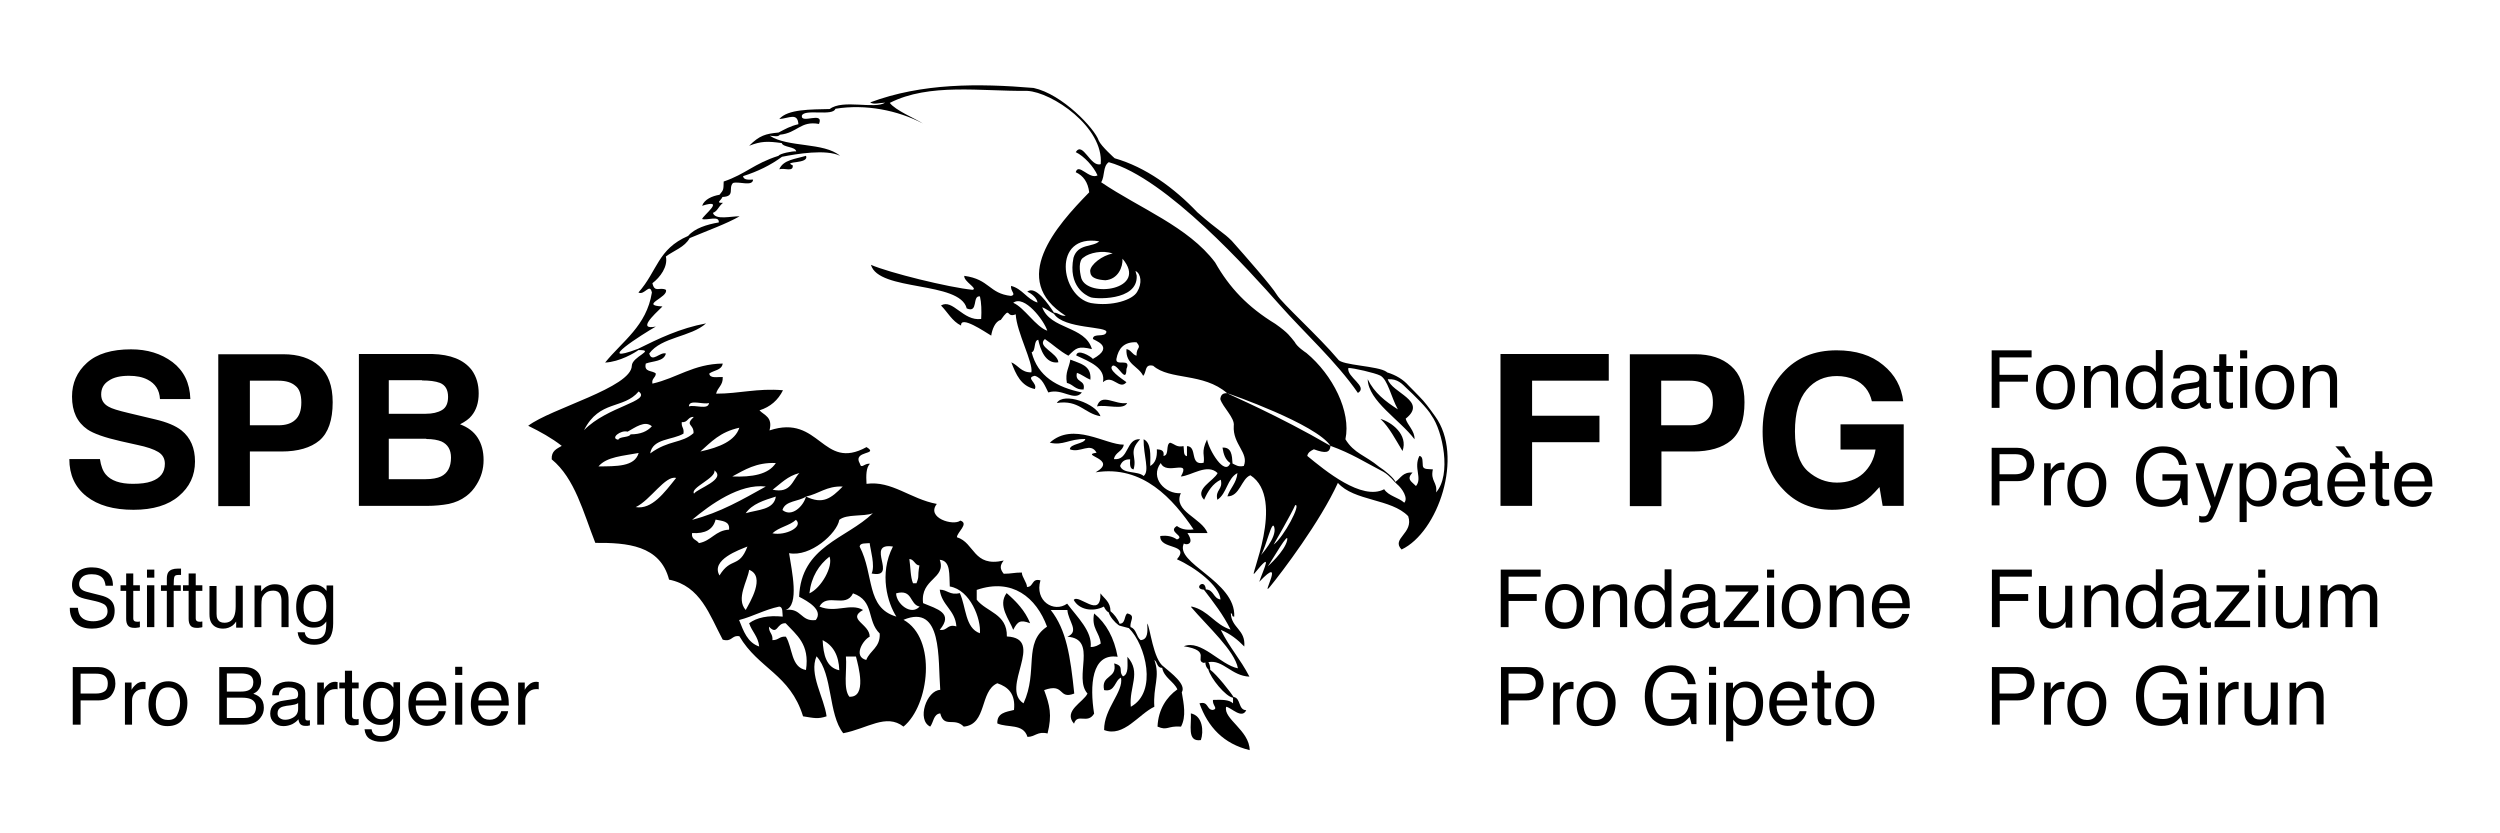 <?xml version="1.0" encoding="utf-8"?>
<!-- Generator: Adobe Illustrator 19.2.1, SVG Export Plug-In . SVG Version: 6.00 Build 0)  -->
<svg version="1.1" id="Ebene_1" xmlns="http://www.w3.org/2000/svg" xmlns:xlink="http://www.w3.org/1999/xlink" x="0px" y="0px"
	 viewBox="0 0 1020.5 340.2" style="enable-background:new 0 0 1020.5 340.2;" xml:space="preserve">
<style type="text/css">
	.st0{clip-path:url(#SVGID_2_);}
	.st1{clip-path:url(#SVGID_4_);}
</style>
<g>
	<defs>
		<rect id="SVGID_1_" x="215.6" y="33.9" width="382.1" height="272.3"/>
	</defs>
	<clipPath id="SVGID_2_">
		<use xlink:href="#SVGID_1_"  style="overflow:visible;"/>
	</clipPath>
	<path class="st0" d="M329,63.6c-4.2,1.3-9.3,1.6-10.9,5.5c2-0.7,5.8,1.3,5.5-1.6C319.2,65.6,330.5,67.1,329,63.6"/>
	<path class="st0" d="M445.1,155c0.5-6-4.4-6.6-8.2-8.2c-0.4,3.2-2.2,5.1-1.4,9.5c2.6,0.6,3.4,2.9,6.8,2.7c1-4.2-3.7-2.6-2.7-6.8
		C441.7,152.9,443.1,154.2,445.1,155"/>
	<path class="st0" d="M431.4,164.5c9.1-1.4,11.2,4.3,17.8,5.4C447.6,164.8,434.1,159.9,431.4,164.5"/>
	<path class="st0" d="M460.1,164.5c-4.9,0.9-10.6-4.4-12.3,1.4C451.5,165,458.7,167.6,460.1,164.5"/>
	<path class="st0" d="M563.5,171c3.6,3.4,6.2,8.5,9,13.1C574.9,177.5,568.1,172.3,563.5,171"/>
	<path class="st0" d="M420.5,254.4c-2.1-5.2-5.7-8.9-9.6-12.3c-3.8,5.1,1.2,10.9,2.7,15C415.4,253.6,416.5,252.9,420.5,254.4"/>
	<path class="st0" d="M475.1,272.2L475.1,272.2c-4.4-2.9-5.6-16.2-6.8-17.7c0.2,3.4,0.3,6.6-2.7,6.8c-1.8-1.4-1.7-4.6-4.1-5.3
		c-0.5-2.4,2.4-4.8-1.4-5.6c-1.3,1.1-0.6,4.2-3.1,4.2c-0.6-1.9-2.5-4.2-3.7-5.1c0-3.8-2.5-5.1-4.1-7.3c0.3,10.8-8.9,0-10.9,2.7
		c2.1,3.9,7.6,5.1,12.3,2.7c0.5,1,1,1.9,2,2.4c0.4,1.7,2.5,4.1,3.9,5.1c0.1,0.1,0.3,0.2,0.5,0.3l3.8,1c6.9,6.8,11.8,26.1,0.8,32.1
		c-0.8-8.2,4.4-13.9-1.4-20.4c0,3.3,0.6,7.1-1.8,8c-2.1-2.3,0.8-4.1-3.6-5.3c1.4,6.4-5.5,4.5-4.1,10.9c4.6,0.9,4.2-3.9,6.9-5.1
		c1.1,5.9-7,12.6-6.9,21.4c8,3.1,14.1-6.5,20.5-9.5c-0.6-8.3,2.5-12.3,0-19.1c1.3,0.8,1,3.3,3.2,3.2c0.7,4,4.8,5.6,6.2,8.8
		c-4.4,3.1-7.8,8.2-8.1,15.2c4.2,1.8,3.9-0.4,9.6,0c2.2-4.2,1.1-9.3,0.3-14C484.4,279.4,478,274.7,475.1,272.2"/>
	<path class="st0" d="M585.8,169.9c0,0-3.1-4.4-4.8-6.3c-1.7-1.9-6-6.2-6-6.2c-2.2-2.5-5.2-4.3-8.8-5.4c-0.1-0.1-0.2-0.2-0.2-0.2
		c-3.4-2.5-18.4-2.6-19.8-5.1c-7.8-9.3-23-23-25-26.4c-2-3.4-12.7-15.6-18.4-22c-3.6-3.6-4.7-3.5-14-11.6
		c-9.6-10.1-21.2-18.5-33.8-22.1c0,0-5.5-4.9-6.5-7.2c-1.6-4.9-14.9-19-26.6-21.5c-22.6-1.9-45.5-2-66.7,5.9c1.4,1,3.6,0.2,6.1,0.1
		c-4.2,2.8-17.3-1.5-22.6,2.6c-7.6,0.2-17.2,0-20.6,4.1c3.9-0.3,7.5-2.8,7.8,2.1c-3.4,0.8-5.4,2-8.1,3.4c-5.3,0.5-7.8,1.2-12,5.4
		c4.9-1.9,7.5-1.9,13.3-1.1c0.5,1.8,5.6,1.4,5.9,3.4c-1.4-0.2-6.8,0.9-7.2,1.8c-10.1,3.2-13.3,7.4-22.4,10.5c-0.1,3.5,0,3.3-1.7,5.4
		c-3,0.5-6.2,1.9-7.1,4.5c9.8-3.1,0.4,3.9,0,5.4c2,0.7,7.1-1.6,6.8,1.4c-4.8,0.8-9.9,2.4-12.5,5.5c-12.5,5.4-12.5,14.3-20.3,23.1
		c2.5,1.3,4.6-4.1,5.5,0c-2.2,13.7-12,19.8-19.1,28.6c6-0.3,12.1-4,13.6-5.1c7.3-0.1-2.6,2.6-2.7,6.4c-0.2,8.9-33,17.4-42.3,24.5
		c4.9,2.4,9.6,5,13.7,8.2c-2,1.2-4.3,2-4.1,5.5c9.5,7.8,12.9,21.7,17.8,34.1c12.8-0.1,26.5,0.9,30.1,15
		c12.9,2.6,16.5,14.4,21.9,24.5c3.9,1.1,3.5-1.9,6.8-1.4c7.8,13.3,20.7,15.5,26,32.7c4.5,0.7,6,1.2,9.6,0c-1-7.7-7.3-17.2-4.1-24.5
		c6.7,7.4,4.7,23.5,10.9,31.4c9.9-1.9,17.5-8.2,24.6-2.7c10.6-8.7,13.7-36,0-43.6c16-6.7,14,15.9,15,28.6c-5.6,0.2-9.7,12.3-4.1,15
		c1.4-1.8,1.3-5.1,4.1-5.4c1.6,6.2,5.7,1.4,9.6,5.4c9.6-0.9,6.4-14.5,13.7-17.7c4.4,1.5,7.5,4.3,6.8,10.9c-3.3,0.8-7,1.2-6.8,5.5
		c4.2,1.9,10.6-0.1,12.3,5.5c3.2,0,4-2.4,8.2-1.4c1.9-7.6,0.9-11.5-1.4-17.7c8.6-3.1,5.6,4,12.3,1.4c-1.6-15.3-3.2-26-9.6-34.1h6.8
		c0.3,4.6,5.1,8.7,0,10.9c12.6,0.9,2.3,16.7,8.2,23.2c-1.6,3.5-10.1,7.1-5.5,12.3c1.4-4.5,5.5,0.4,8.2-4.1
		c-1.8-11.4-1.1-24.8,9.6-23.2c-1.4-7.7-4.6-13.6-9.6-17.7c-1.2,6.2,2.3,7.7,2.7,12.3c-1.1,0.7-2.2,1.4-4.1,1.4
		c0.7-6.4-5.5-12.2-9.6-17.7c-5.4,3.9-13.4-1.1-10.9-9.5c-3.7-1-2.7,2.7-5.5,2.7c0-1.8-2.1-4.1-2.1-5.9c-3.2,0-4.2,0.5-7.4,0.5
		c-1.6-2-1.6-3.4,0-5.4c-12.5,2.9-11.8-7.3-19.1-9.5c0-2,5.1-5.6,1.4-6.8c-2.8,2.3-14.1-1.1-9.6-6.8c-10.8-2-18.4-9.6-28.7-8.2
		c-0.2-3.4-0.2-6.6,1.4-8.2c-2.3-0.3-3.5,2.3-4.1,0c-3.2-5.6,8.1-3.5,2.7-6.8c-18.1,10-19-13.7-39.6-6.8c1.4-5.5-2.1-6.1-4.1-8.2
		c4.5-1.4,7.6-4.2,9.6-8.2c-10.5-0.9-17.8,1.4-27.3,1.4c0.6-2.6,2.9-3.4,2.7-6.8c-2.2-0.1-5.2,0.7-5.5-1.4c1.8-1.4,5.1-1.3,5.5-4.1
		c-12.1,0.2-18.6,5.9-28.7,8.2c-0.4-2.2,1.3-2.3,1.4-4.1c-1.3-1.4-5-0.4-4.1-4.1c3-1.1,7.4-0.8,8.2-4.1c-2.4-0.8-5.7,4-6.8,0
		c5-6.8,17-6.7,23.2-12.3c-10.7,2-19.3,6.2-27.8,10.4c-18.4,6.9,2-6.1,7.3-9.1c-7.6,1.5-1.1-4.5,2.7-8.2c-9.6-0.5,2.6-3.7,1.4-6.8
		c-2.5-1.3-4.6,1.4-5.5-2.7c3.2-2.4,6.4-6.8,5.5-10.9c3.2-2.4,7.7-3.8,9.7-7.5c8.1-3.4,14.7-5.7,20.4-8.9c-3.4-0.1-9.9,1.7-10.9-1.4
		c2-0.8,2-2.3,4.1-4.1c-3.2,0.1-0.8-0.9-0.2-2.4c5.4-0.2,2.2-3.6,4.3-5.7c2.4-0.8,8,1.6,8.2-1.4c-1.9,0.1-3.9,0.2-4.1-1.4
		c6-1.9,11.3-4.5,15.9-7.9c0,0,0,0,0,0c6-1.2,18-3.2,23.7-0.4c-6.6-5.6-21.3-3.3-28.7-8.2c1.7,0.1,3.5,0.6,4.1-0.4
		c7.2-0.7,8.4-5.8,16-4.4c2.2-5.4-7.5,0.2-7-3.4c1.1-2.9,12.7,0.4,13.7-2.8c12.3-2,25.4,0.6,35.7,6c-3.1-2-11.3-5.4-13.5-8.4
		c16.1-8.2,37.2-4.7,56.1-4.9c10.1,0.5,31.3,14.8,30,29.9c-4.2,1.4-7.3-9.5-10.2-4.9c3.4,1.6,7.4,6,8.9,9.5
		c-3.4,1.8-7.8-5.3-8.9-1.3c3.1,1.4,5,4.1,5.5,8.2c-13.6,13.9-32.9,35.7-9.6,50.4c-2.2,0.2-2.8-1.2-4.8-1.3
		c-2.4-3.6-7.6-11.3-10.9-8.5c1.5,0.5,4,2.5,4.2,4.4c-4.4-1.4-6.1-5.6-10.8-6.8c-0.3,2.3,2.3,3.5,0,4.1c-9.1-1-8.7-6.8-19.1-8.2
		c-0.3,2.3,5.7,5.2,3.4,5.7c-9.5-0.9-34.2-7-41.5-10.2c3.1,11,36.3,6.5,39.1,17.8c4.9,2.1,2.1-5.4,5.4-4.9c0.6,2.6,0.7,5.8,0.5,9.2
		c-7.4,1-11.6-8.4-16.4-5.5c2.7,2.7,4.5,6.4,8.2,8.2c-0.3-4.3,9.6,2.5,12.3,4.1c0.3-2.3,1.6-5.9,3.9-6.4c4.3-6.1,1.9-0.6,6.1-2.3
		c0.4,7.4,7.2,19.7,6.4,23.7c-4.2,0.1-5.3-2.9-8.2-4.1c1.9,4.9,3.9,9.7,9.6,10.9c1.3-2.5-4.1-4.6,0-5.4c3.1,1,4.1,4.1,5.5,6.8
		c5.7-1.9,10.6,3.9,13.7,0c-10.2-2.1-18-6.6-20.5-16.4c1.8-0.5,0.7-4.8,2.7-5.1c0.8,3.8,2.9,10,8.2,9.2c-0.2-3.9-9-6.4-5.5-9.5
		c3.3,2.2,6,4.9,9.6,6.8c3.3-3.3,4-4,9.6-2.7c-2.8-9.6-17-7.9-20.3-17.1c1.4,0.5,3.2,1.9,4.8,2.7c4.1,6.3,22.1,5,21.4,7.5
		c-0.6,2.3-5.4,0.2-5.5,2.7c0,0.5,9.5,3,0,8.2c-0.9-1.1-6.4-4.3-6.8-1.4c5.6,2.6,12.1,5.1,10.9,10.9c4-3.5,6.7,3.5,9.6,0
		c-1.9-1.4-8.1-5.4-5.5-6.8c2.3-0.2,5.4,7.7,5.5,1.4c2.1-4.8-4.6-0.8-4.1-4.1c0.8-4.2,3-7,8.2-6.8c2.3,2.7-0.1,1.7,0,5.5
		c-1.8-0.5-2.2-2.4-4.1-2.7c-0.4,6.3,4.9,6.9,6.8,10.9c1.5-1.3,0.4-5,4.1-4.1c6.8,6,20.4,2.7,30.2,11.2c1.1,0.3,36.3,12.6,42.2,21.5
		c8.6,3.1,13.9,6.6,21.6,10.6c2.8,1.7,4.1,3.8,5.5,5c2.2,1.8,4.7,5.8,3,7.6c-2.4-2.2-6.4-2.7-8.2-5.5c-9.1,4.8-24.1-7.6-31.4-13.6
		c0.3-1.5,1.5-2.1,2.7-2.7c4.9,1.8,6.5,1.4,6.8-1.4c-21.9-12.7-40.5-20.5-42.2-21.5c-1.9-0.1-2.6,0.8-2.8,2.4c1,3.3,6,7.7,5.5,10.9
		c-0.5,7.6,6.3,11,4.1,16.4c-2.3,0.5-3.3-0.4-4.6-1c-0.2-3.4-0.4-6.7-4.1-6.5c0.4,2.7,1.2,5.1,3.2,6.3c-2.2,5.7-8.8-5.4-9.5-9.6
		c-2.6,5.3-0.8,6.4-1.4,9.5c-5.9,1.3-2.4-6.7-6.8-6.8v4.1c-1.6-0.2-1.1-2.5-1.4-4.1c-2.9,0.6-3.6-0.9-5.5-1.4
		c-1.9,0.8-0.2,5.2-2.7,5.4c0.5-2.3-1.1-2.6-2.7-2.7c0.2,3.4-0.7,5.7-2.7,6.8c0.1-4.6,0.4-9.5-2.7-10.9c-0.1,6.6,2.6,13,0,15
		c-2.4-2.2-8.4-0.7-9.6-4.1c0.6-1.7,1.8-2.8,4.1-2.7c-0.1,1.9-0.2,3.9,1.4,4.1c1.6-5.3-2.4-7,2.7-12.3c-5.9-0.5-4.5,8.8-10.7,8.1
		c0.4-2.8,3.6-3.1,4-5.9c-7.4,0.1-20.6-9.5-30.2-0.8c5.6,1.3,7.7-1.6,14.5-1.5c-0.3,2-6.3,1.9-6.3,4.2c4.3,1.7,8.4-3.1,10.9,1.4
		c-7.2,1,9.1,2.6-0.4,8c19.3-3.1,31.7,11,40,23.3c-3.2,0.4-5.2-0.2-6.8-1.4c-4.1,2.4,3.7,4.2,0,5.5c-1.6-1.1-3.7-1.8-6.8-1.4
		c-0.4,5.7,12.4,3,6.8,9.5c7.3,3.2,17.4,10.8,17.8,16.4c-3-0.4-2.7-4-6-4.1c-0.4-4.9-5.4-0.2-0.8,0.1c3.9,5.1,7.9,10.2,10.9,16.3
		c-6.4-2-9-7.8-15.8-9.4l-0.4,0.1c7,8.2,17.9,17.9,19.2,25.1c-7.2-1.4-15-11.9-22.1-9c11.5,1.8,4.2,5.8,8.2,6.8
		c0.2-0.1,0.4-0.1,0.6-0.2c0,1.2,0.6,2.4,1.2,2.8c0.9,3.6,7.1,11.2,10.1,11.6v2.3c-1.6-1.6-4.8-1.5-8.2-1.4c-0.3,2.3,2.3,3.5,0,4.1
		c-2.7,0-1.7-3.7-5.5-2.7c3.5,9.7,9.8,16.5,20.5,19.1c-0.1-8.1-10.9-12.8-9.6-17.7c2.1,0.3,6.4,5.2,8.2,1.4c-3.4-0.1-2.1-5-5.2-5.4
		c-1.2-2-6.8-9.1-9.5-11.1c0-1-0.2-2.5-0.8-3.1c6-1.2,9.4,5.6,16.8,5.9c-3.9-7.5-7.9-11.5-11.7-19.1c3.9,1.6,6.9,4,9.6,6.8
		c0.6-7-5.3-7.5-5.5-13.6c1.1,0.3,0,1.4,1.4,1.4c0.7-14.6-24.8-21.8-20.5-30c-0.4,0.7,5,1.3,1.4-4.1h8.2
		c-2.3-6.2-14.3-8.9-10.9-16.3c-6.4,0.5-12.8-6.3-8.2-12.3c2.3,5.3,12.5-2,8.2,5.5c4.3-0.3,10.8-5.5,15-1.4
		c-1.5,3.2-9.7,6.6-5.5,10.9c1.5-3.5,3.5-6.6,6.8-8.2c1,4.2-2.4,4-1.4,8.2c3.9-2.5,4-8.7,8.2-10.9c-0.4,4.2-3,6.1-4.1,9.5
		c5.1,0.1,5.7-7.3,9.4-8.6c14.8,9.6-1.2,43.6,1.7,40c7.8-9.7,3.8-2.1,1.9,3.5c11.1-11.7,0.4,6.8,4.3,2.1c5-6.1,20.6-26.7,27.8-42.5
		c6.6,7.5,21.8,6.4,28.7,13.6c2.4,7-7.1,9.1-2.7,13.6C587,217.3,597.7,186.2,585.8,169.9 M238.4,175.6c6.3-12.5,16.1-8.4,22.3-15.8
		C266.1,163.8,247.9,165.8,238.4,175.6 M244.3,190.4c3.3-4,10.2-4.3,16.4-5.5C259.1,190.6,251.5,190.3,244.3,190.4 M259.5,207
		c6-2.8,12.1-13.1,16.5-11.9C271.2,201.1,266.1,208.1,259.5,207 M282.5,217.6c5.3,0.3,8.6-1.4,9.6-5.5c2.6,0.6,5.9,0.5,5.5,4.1
		c-5.6,0.3-7.2,4.6-12.3,5.5C284.4,220.3,282.1,220.3,282.5,217.6 M291.6,192c5,3.7-6.9,7.4-8.3,9.5
		C281.6,199.1,292.5,195.1,291.6,192 M312.6,198.6c-9.4,5.2-18.5,10.6-30.1,13.6C290,205.9,302,197.3,312.6,198.6 M304.4,209.5
		c2.6-3.8,7.5-5.3,12.3-6.8C315.9,208.2,309.3,208,304.4,209.5 M324.9,212.2c3.2,2.8-4.2,6.6-9.6,5.5
		C317.9,215.2,322.3,214.6,324.9,212.2 M304.4,249c-4.1-4.6,0.8-11.9,1.4-16.4C312.7,235.3,306,246,304.4,249 M293.7,234.9
		c-3.7-6.4,8.2-10.5,11.4-11.8C301.7,232.1,298.4,227.2,293.7,234.9 M301.7,253.1c5.8-1.5,10.3-4.2,16.4-5.5
		c1.6,0.2,1.2,2.5,1.4,4.1c-6-0.6-10.6,0.4-13.7,2.7c1.1,3.4,3.7,5.4,4.1,9.5C305.1,262.3,303.5,257.6,301.7,253.1 M329,273.5
		c-6.2-1.1-5.4-9.1-8.2-13.6c-2.6-0.3-3,1.5-5.5,1.4c0.3-2.6-1.5-3-1.4-5.5c3.6,3.8,3-1.6,6.8-1.4
		C325.1,259.2,330.6,262.9,329,273.5 M335.8,261.3c4.2,2.1,6.6,6.1,6.8,12.3C337.3,272.5,336.1,267.3,335.8,261.3 M346.7,284.4
		c-2.6-3.3-0.9-11-1.4-16.4h4.1C350.4,271.8,354,284.8,346.7,284.4 M353.6,269.4c-5.5-1.4-1.3-8.2,1.4-9.5c0.1-5.2-9.5-7.1-2.7-10.9
		c-5.2-3-11.1,1.4-17.8-1.4c3.1-5.8,10.7,0.9,13.7-5.4c8.9,3.1,5.5,11.2,10.9,16.4C359.4,264.3,355.1,265.5,353.6,269.4
		 M330.4,242.2c0.8-6.9,3.9-11.6,8.2-15C340.2,231.2,335.2,240.1,330.4,242.2 M398.7,240.8c14.5-5,24.3,3.1,28.7,15
		c-9.9,6.6-3.5,18.1-9.6,31.3c-9.8-6.2,9.3-26.5-6.8-27.3c0.2-9.3-8.3-9.9-12.3-15V240.8z M383.6,228.5c4.6,0.4,3.8,6.2,4.1,10.9
		c8.4,1.4,12.8,13.3,12.3,19.1c-6.1-2.1-5.6-10.8-8.2-16.4c-4.2,1-5-1.4-8.2-1.4c0.8,6.5,6.3,8.2,6.8,15c-3.9-1.1-3.5,1.9-6.8,1.4
		c5.8-6.9-1.1-8.5-6.8-10.9C375.6,236.1,386.4,236.3,383.6,228.5 M375.3,230.8c-0.9,5.3,0.1,3.9-1.2,7.3h-1.4
		c-1.1-2.5-1-6.7-1.5-9.9C373.1,228.2,373.5,230.8,375.3,230.8 M375.4,247.6c-3.6,3.9-9.6-1.3-9.6-5.4
		C372.7,240.3,371.2,246.8,375.4,247.6 M364.5,223.1c-5.8,11.2-2.1,23.2,1.4,28.6c-12.5-3.6-9-17.1-15-28.6c0.2-1.6,2.5-1.2,4.1-1.4
		c0.3,2.8,2.3,9.2,0.8,12.4C367,236.3,352.8,221.3,364.5,223.1 M356.3,209.5c-10.9,10.5-29.3,13.4-30.1,34.1c3.5,1.8,10,5.4,6.8,9.5
		c-6.2,0.8-5.8-5.1-12.3-4.1c5.7-2,2.5-16,1.4-23.2c8.7,1.7,19.6-8.1,20.5-13.6C345.7,209.7,352.4,211,356.3,209.5 M344,198.6
		c-4.8,4.9-8.1,7.4-15,4.1c-1,3.9-5.8,8.6-9.6,5.5c1.1-3.9,6.6-3.4,9.6-5.5C334.3,201.6,337.4,198.3,344,198.6 M326.3,193.1
		c-2.9,3-3.4,8.4-10.9,6.8C318.7,197.4,321.5,194.3,326.3,193.1 M316.7,189c-3,4.7-9.7,5.8-17.8,5.5
		C304,191.8,308.6,188.7,316.7,189 M301.8,174.6c-1.7,5.3-8,8-15.9,9.7C290.2,180.5,293.9,176.3,301.8,174.6 M289.4,164.5
		c-0.2,3-5.8,0.6-8.2,1.4C281.3,162.8,287,165.3,289.4,164.5 M279,177c0.3-2.6-0.9-2.3-0.7-4.7c2.6,0.3,2.4-2.3,4.9-2.1
		c-3.8,3.6,0.1,2.8-0.1,6.6c-4.8,4.3-10.1,2.7-17.7,8.3C266.4,178.9,274.5,179.7,279,177 M266.1,174c-1.9,2.1-4.6,3.3-8.7,3.3
		c-0.6,1.4-4.6,0.8-5,2.2c-3.5-0.5,0.9-4.1,3.8-3.3C259.3,174.5,263.2,171.5,266.1,174 M427.5,135c-4.7-1.6-9.4-9.5-13.9-11.4
		C418.1,120.2,426.2,130.8,427.5,135 M514.7,226.6c2.2-3.3,4.6-15.3,5.5-11.2C521.2,219.5,514.7,226.6,514.7,226.6 M525.4,220.6
		c-1,4.5-7.9,10.6-7.9,10.6C519.4,228.6,526.4,216.1,525.4,220.6 M519.9,222.3c0,0,7.5-13,8.8-16.1
		C531.3,205.5,524.1,219.2,519.9,222.3 M454.2,103.5c-4.2,0.7-9.1,4.5-9.2,7.1c0.2,0.9-0.4,3.4,6.2,3.8c5.2-0.4,7.2-5.4,7-8.8
		c10.8,12.7-14.1,16.2-16.8,8c-0.8-3-1.2-7.3,0.9-8.5C444.6,103.2,450.1,102,454.2,103.5 M464.2,119.1c-1.8,3.3-10.2,6.1-18.9,4.6
		c-12.5-2.7-16-28.4,3.4-25.2c-2.6,2.5-8.7,0.8-10.5,6.7c-2.3,11.6,5,15.4,6.9,16.1c1,0.7,19.5,1.9,18.9-8.8l-0.5-1.9
		C465.8,111.7,466.3,115.7,464.2,119.1 M584.9,191.6c-1.6-0.2-3.9,0.2-4.1-1.4c-0.2-1.6,0.2-3.9-1.4-4.1c-2.5,4.9,1.3,9.1-1.4,12.3
		c-1.7-1.8-4.1-2.7-1.4-5.5c-4-0.3-4.8,2.3-7,3.8c-0.5-1.5-4.3-4.7-6.7-6.2c-5.5-4.6-10.2-5.4-13.7-11.2
		c2.4-11.3-5.2-26.3-15.9-35.2c-0.6-0.4-3.9-2.6-4.8-4.5c-1.9-2.3-2.5-3.6-7.9-7.4c-11.3-6.9-18.7-14.7-24.6-25.1
		c-11-14.6-30.7-22-46.5-32.7c1.6-2.6,0.6-6.5,3.1-8.2c23.5,6.5,57.5,44.4,69.8,58.3c9.9,11.2,23,23,31.9,35.9
		c4.3-2.6-4.7-6.5-3.9-10.2c2.1,0,10.8,2,13,3.1c3.1,1.6,4.4,8.7,7.2,13.8c-5-3.2-9.6-6.7-12.3-12.3c0.2,8.9,13.3,16.7,19.1,24.5
		c0.2-3.4-3-5.9-3.6-8.4c9.2-7.3-5.8-10.5-7.3-16.1c4.1-0.3,6,2.1,7.7,3.7c2.9,2.7,8.6,8.2,10.2,11.2c4.5,6.2,8.2,24.1,1.8,31.3
		C586.9,196.9,583.8,196.4,584.9,191.6"/>
	<path class="st0" d="M486.1,291.2c0.4,4.6-1.8,11.8,4.1,10.9C491.4,298.6,491,292.2,486.1,291.2"/>
</g>
<g>
	<defs>
		<rect id="SVGID_3_" x="28.3" y="33.9" width="964.5" height="272.3"/>
	</defs>
	<clipPath id="SVGID_4_">
		<use xlink:href="#SVGID_3_"  style="overflow:visible;"/>
	</clipPath>
	<path class="st1" d="M776.9,163.9c-0.7-6-3.4-11-8.2-14.9c-4.8-4-11.1-6-19-6c-9.1,0-16.4,3-21.9,9.1c-5.5,6.1-8.3,14.1-8.3,24.1
		c0,9.9,2.7,17.7,8.2,23.4c5.2,5.7,12,8.5,20.2,8.5c5,0,9.2-1,12.6-3.1c2-1.2,4.2-3.3,6.7-6.2l1.3,7.7h8.6v-33.3h-25.8v10.3h14.3
		c-0.6,4-2.4,7.3-5.1,9.8c-2.8,2.5-6.3,3.7-10.7,3.7c-4.4,0-8.4-1.6-11.9-4.7c-3.5-3.2-5.2-8.5-5.2-16.2c0-7.5,1.6-13.2,4.8-17
		c3.2-3.8,7.3-5.6,12.3-5.6c2.6,0,5,0.5,7.1,1.4c3.8,1.7,6.2,4.6,7.2,8.9H776.9z M712.1,164.2c0-6.7-1.8-11.6-5.5-14.8
		c-3.6-3.2-8.5-4.8-14.7-4.8h-26.6v62h12.9v-22.3h12.9c6.7,0,11.9-1.5,15.5-4.5C710.3,176.7,712.1,171.5,712.1,164.2 M699.2,164.3
		c0,3.2-0.8,5.6-2.5,7.1c-1.6,1.5-3.9,2.2-6.9,2.2h-11.7v-18.2h11.7c3,0,5.3,0.7,6.9,2.1C698.4,158.7,699.2,161,699.2,164.3
		 M612.5,206.5h12.9v-26h27.5v-10.8h-27.5v-14.3h31.3v-10.9h-44.2V206.5z M176.4,144.5h-29.9v62h27.9c3.1,0,6.1-0.3,8.8-0.8
		c2.7-0.6,5-1.6,7-3.1c1.8-1.3,3.2-2.9,4.4-4.9c1.8-2.9,2.8-6.2,2.8-9.9c0-3.6-0.8-6.6-2.4-9.1c-1.6-2.5-4-4.3-7.2-5.5
		c2.1-1.1,3.7-2.2,4.7-3.5c1.9-2.3,2.9-5.3,2.9-9.1c0-3.7-0.9-6.8-2.8-9.5C189.3,146.8,183.9,144.7,176.4,144.5 M174,179.2
		c2.7,0,4.7,0.4,6.2,1c2.6,1.2,3.9,3.4,3.9,6.6c0,3.8-1.4,6.4-4.1,7.7c-1.5,0.7-3.6,1.1-6.3,1.1h-15v-16.5H174z M172.3,155.3
		c3,0,5.4,0.3,7.3,1c2.2,0.9,3.3,2.8,3.3,5.7c0,2.6-0.8,4.4-2.5,5.4c-1.7,1-3.9,1.5-6.6,1.5h-15.1v-13.7H172.3z M135.8,164.2
		c0-6.7-1.8-11.6-5.5-14.8c-3.6-3.2-8.5-4.8-14.7-4.8H89.1v62H102v-22.3h12.9c6.7,0,11.9-1.5,15.5-4.5
		C134,176.7,135.8,171.5,135.8,164.2 M123,164.3c0,3.2-0.8,5.6-2.5,7.1c-1.6,1.5-3.9,2.2-6.9,2.2H102v-18.2h11.7
		c3,0,5.3,0.7,6.9,2.1C122.2,158.7,123,161,123,164.3 M28.3,187.4c0,6.4,2.3,11.5,7,15.2c4.7,3.7,11.1,5.5,19.2,5.5
		c8,0,14.2-1.9,18.5-5.6c4.4-3.7,6.6-8.4,6.6-14.1c0-5.5-1.8-9.7-5.5-12.7c-2.4-1.9-6-3.4-10.7-4.5l-10.9-2.6
		c-4.2-1-6.9-1.8-8.2-2.6c-2-1.1-3-2.7-3-5c0-2.4,1-4.3,3.1-5.6c2-1.4,4.8-2,8.2-2c3.1,0,5.6,0.5,7.7,1.6c3.1,1.6,4.8,4.2,5,7.9
		h12.4c-0.2-6.6-2.7-11.6-7.3-15.1c-4.7-3.5-10.3-5.2-16.9-5.2c-7.9,0-13.9,1.8-18,5.5c-4.1,3.7-6.1,8.3-6.1,13.8
		c0,6.1,2.1,10.5,6.3,13.4c2.5,1.7,7,3.3,13.6,4.8l6.7,1.5c3.9,0.8,6.8,1.8,8.6,2.9c1.8,1.1,2.7,2.7,2.7,4.8c0,3.5-1.8,5.9-5.5,7.2
		c-1.9,0.7-4.5,1-7.6,1c-5.2,0-8.9-1.3-11-3.8c-1.2-1.4-2-3.5-2.4-6.3H28.3z"/>
	<path class="st1" d="M934.5,295.8h2.9v-9c0-1.1,0.1-2,0.2-2.6c0.1-0.6,0.5-1.2,0.9-1.8c0.6-0.7,1.3-1.2,2.1-1.4
		c0.4-0.1,1-0.2,1.7-0.2c1.3,0,2.3,0.5,2.8,1.6c0.3,0.6,0.5,1.5,0.5,2.5v10.8h2.9v-11c0-1.7-0.2-3.1-0.7-4c-0.9-1.7-2.5-2.5-4.9-2.5
		c-1.1,0-2.1,0.2-3,0.7c-0.9,0.4-1.8,1.2-2.6,2.2v-2.4h-2.7V295.8z M916.2,278.6v11.7c0,1.5,0.2,2.6,0.7,3.5
		c0.9,1.6,2.5,2.4,4.9,2.4c1.5,0,2.8-0.4,3.9-1.3c0.5-0.4,1-1,1.4-1.6l0,2.5h2.7v-17.2h-2.9v8.4c0,1.7-0.2,3-0.6,4
		c-0.7,1.8-2,2.7-4,2.7c-1.4,0-2.3-0.5-2.8-1.5c-0.3-0.6-0.4-1.3-0.4-2.1v-11.4H916.2z M905.4,295.8h2.9v-9.9c0-1.2,0.4-2.3,1.2-3.2
		c0.8-0.9,1.9-1.4,3.3-1.4c0.2,0,0.3,0,0.5,0c0.1,0,0.3,0,0.5,0.1v-3c-0.3,0-0.5,0-0.7-0.1c-0.1,0-0.2,0-0.3,0c-1.1,0-2.2,0.4-3,1.2
		c-0.9,0.8-1.4,1.5-1.6,2.1v-3h-2.7V295.8z M898,275.5h2.9v-3.3H898V275.5z M898,295.8h2.9v-17.1H898V295.8z M882.9,271.6
		c-3.2,0-5.8,1.1-7.8,3.3c-2.1,2.3-3.2,5.5-3.2,9.4c0,3.9,1.1,7.1,3.2,9.3c2,1.8,4.3,2.7,7.1,2.7c2.1,0,3.9-0.4,5.2-1.2
		c0.8-0.5,1.8-1.3,2.8-2.5l0.8,3h2.1v-12.6h-10.3v2.6h7.4c0,2.8-0.7,4.7-2.1,6c-1.4,1.2-3.1,1.9-5.2,1.9c-2.7,0-4.7-0.9-5.9-2.6
		c-1.2-1.8-1.8-4-1.8-6.8c0-3.2,0.7-5.7,2.2-7.3c1.5-1.6,3.2-2.5,5.4-2.5c1.8,0,3.3,0.4,4.5,1.2c1.2,0.8,2,2,2.3,3.8h3.2
		c-0.5-3.1-1.9-5.2-4.2-6.5C887,272.1,885.1,271.6,882.9,271.6 M852,278.1c-2.5,0-4.4,0.9-5.9,2.6c-1.4,1.7-2.2,4-2.2,6.9
		c0,2.7,0.7,4.8,2.1,6.4c1.4,1.6,3.2,2.4,5.6,2.4c2.8,0,4.9-0.9,6.2-2.7c1.3-1.8,2-4.1,2-6.8c0-2.9-0.8-5-2.3-6.5
		C856.1,278.9,854.2,278.1,852,278.1 M851.9,293.9c-1.7,0-3-0.6-3.8-1.8c-0.8-1.2-1.2-2.7-1.2-4.6c0-1.9,0.4-3.5,1.2-4.9
		c0.8-1.3,2.1-2,3.8-2c2,0,3.4,0.8,4.2,2.4c0.5,1,0.8,2.3,0.8,3.9c0,1.8-0.4,3.4-1.1,4.8C855.1,293.2,853.8,293.9,851.9,293.9
		 M834.3,295.8h2.9v-9.9c0-1.2,0.4-2.3,1.2-3.2c0.8-0.9,1.9-1.4,3.3-1.4c0.2,0,0.3,0,0.5,0c0.1,0,0.3,0,0.5,0.1v-3
		c-0.3,0-0.5,0-0.7-0.1c-0.1,0-0.2,0-0.3,0c-1.1,0-2.1,0.4-3,1.2c-0.9,0.8-1.4,1.5-1.6,2.1v-3h-2.7V295.8z M827.3,279
		c0,1.5-0.4,2.6-1.3,3.2c-0.9,0.6-2,0.9-3.5,0.9h-6.3V275h6.3c1.2,0,2.2,0.2,2.9,0.5C826.7,276.1,827.3,277.3,827.3,279
		 M813.1,295.8h3.2v-9.9h7.3c2.4,0,4.1-0.7,5.2-2c1.1-1.4,1.7-3,1.7-4.8c0-2.1-0.6-3.8-1.9-5c-1.3-1.2-3-1.8-5-1.8h-10.5V295.8z
		 M757.3,278.1c-2.4,0-4.4,0.9-5.9,2.6c-1.5,1.7-2.2,4-2.2,6.9c0,2.7,0.7,4.8,2.1,6.4c1.4,1.6,3.2,2.4,5.6,2.4
		c2.8,0,4.9-0.9,6.2-2.7c1.3-1.8,2-4.1,2-6.8c0-2.9-0.8-5-2.3-6.5C761.4,278.9,759.5,278.1,757.3,278.1 M757.2,293.9
		c-1.7,0-3-0.6-3.8-1.8c-0.8-1.2-1.2-2.7-1.2-4.6c0-1.9,0.4-3.5,1.2-4.9c0.8-1.3,2.1-2,3.8-2c2,0,3.3,0.8,4.2,2.4
		c0.5,1,0.8,2.3,0.8,3.9c0,1.8-0.3,3.4-1,4.8C760.4,293.2,759.1,293.9,757.2,293.9 M741.9,278.6h-2.3v2.4h2.3v11.4
		c0,1.1,0.2,2,0.7,2.7c0.5,0.7,1.4,1,2.7,1c0.4,0,0.8,0,1.2-0.1c0.4,0,0.7-0.1,1-0.2v-2.3c-0.2,0-0.4,0-0.6,0.1c-0.2,0-0.3,0-0.5,0
		c-0.5,0-0.9-0.1-1.1-0.2c-0.4-0.2-0.6-0.6-0.6-1.2V281h2.7v-2.4h-2.7v-4.8h-2.9V278.6z M725.3,285.8c0.1-1.5,0.5-2.7,1.4-3.6
		c0.9-1,2-1.4,3.3-1.4c1.8,0,3.1,0.7,3.9,2.1c0.4,0.7,0.7,1.7,0.8,3H725.3z M730.2,278.2c-2.4,0-4.3,0.9-5.8,2.6
		c-1.5,1.7-2.2,3.9-2.2,6.7c0,2.8,0.7,5,2.2,6.5c1.5,1.6,3.3,2.3,5.4,2.3c0.9,0,1.6-0.1,2.3-0.3c1.3-0.3,2.4-0.9,3.2-1.7
		c0.5-0.5,1-1.1,1.4-1.9c0.4-0.8,0.7-1.5,0.7-2.1h-2.8c-0.2,0.8-0.6,1.4-1.1,2c-0.9,1-2.1,1.5-3.6,1.5c-1.6,0-2.8-0.5-3.5-1.6
		c-0.8-1.1-1.2-2.5-1.2-4.2h12.5c0-1.7-0.1-3-0.2-3.8c-0.2-1.2-0.6-2.2-1.1-3c-0.6-0.9-1.5-1.6-2.6-2.2
		C732.5,278.5,731.4,278.2,730.2,278.2 M704.6,302.6h2.9v-8.8c0.6,0.8,1.2,1.3,1.7,1.7c0.9,0.6,2,0.8,3.3,0.8c1.6,0,3.1-0.5,4.3-1.5
		c2-1.6,2.9-4.3,2.9-8c0-2.8-0.7-4.9-2-6.4c-1.4-1.5-3-2.2-5-2.2c-1.3,0-2.5,0.3-3.4,1c-0.7,0.4-1.3,1-1.9,1.8v-2.3h-2.8V302.6z
		 M712.1,293.8c-2,0-3.4-0.9-4.1-2.7c-0.4-0.9-0.6-2.1-0.6-3.4c0-1.6,0.2-3,0.6-4.1c0.7-2,2.1-3,4.1-3c2,0,3.4,0.9,4.1,2.8
		c0.4,1,0.6,2.2,0.6,3.5c0,2.2-0.4,3.9-1.3,5.1C714.6,293.3,713.4,293.8,712.1,293.8 M697.6,275.5h2.9v-3.3h-2.9V275.5z
		 M697.6,295.8h2.9v-17.1h-2.9V295.8z M682.4,271.6c-3.2,0-5.8,1.1-7.8,3.3c-2.1,2.3-3.2,5.5-3.2,9.4c0,3.9,1.1,7.1,3.2,9.3
		c2,1.8,4.3,2.7,7.1,2.7c2.1,0,3.9-0.4,5.2-1.2c0.8-0.5,1.8-1.3,2.8-2.5l0.8,3h2v-12.6h-10.3v2.6h7.4c0,2.8-0.7,4.7-2.1,6
		c-1.4,1.2-3.1,1.9-5.2,1.9c-2.7,0-4.7-0.9-5.9-2.6c-1.2-1.8-1.8-4-1.8-6.8c0-3.2,0.7-5.7,2.2-7.3c1.5-1.6,3.3-2.5,5.4-2.5
		c1.8,0,3.3,0.4,4.5,1.2c1.2,0.8,2,2,2.3,3.8h3.2c-0.5-3.1-1.9-5.2-4.2-6.5C686.5,272.1,684.6,271.6,682.4,271.6 M651.6,278.1
		c-2.4,0-4.4,0.9-5.8,2.6c-1.5,1.7-2.2,4-2.2,6.9c0,2.7,0.7,4.8,2.1,6.4c1.4,1.6,3.2,2.4,5.6,2.4c2.8,0,4.9-0.9,6.2-2.7
		c1.3-1.8,2-4.1,2-6.8c0-2.9-0.8-5-2.3-6.5C655.6,278.9,653.7,278.1,651.6,278.1 M651.4,293.9c-1.7,0-3-0.6-3.8-1.8
		c-0.8-1.2-1.2-2.7-1.2-4.6c0-1.9,0.4-3.5,1.2-4.9c0.8-1.3,2.1-2,3.8-2c2,0,3.3,0.8,4.1,2.4c0.5,1,0.8,2.3,0.8,3.9
		c0,1.8-0.4,3.4-1.1,4.8C654.6,293.2,653.3,293.9,651.4,293.9 M633.8,295.8h2.9v-9.9c0-1.2,0.4-2.3,1.2-3.2c0.8-0.9,1.9-1.4,3.4-1.4
		c0.2,0,0.3,0,0.5,0c0.1,0,0.3,0,0.5,0.1v-3c-0.3,0-0.5,0-0.7-0.1c-0.1,0-0.2,0-0.3,0c-1.1,0-2.2,0.4-3,1.2
		c-0.9,0.8-1.4,1.5-1.6,2.1v-3h-2.7V295.8z M626.9,279c0,1.5-0.4,2.6-1.3,3.2c-0.9,0.6-2,0.9-3.5,0.9h-6.3V275h6.3
		c1.2,0,2.2,0.2,2.9,0.5C626.2,276.1,626.9,277.3,626.9,279 M612.6,295.8h3.2v-9.9h7.4c2.3,0,4.1-0.7,5.2-2c1.1-1.4,1.7-3,1.7-4.8
		c0-2.1-0.6-3.8-1.9-5c-1.3-1.2-3-1.8-5-1.8h-10.5V295.8z M211.5,295.8h2.9v-9.9c0-1.2,0.4-2.3,1.2-3.2c0.8-0.9,1.9-1.4,3.3-1.4
		c0.2,0,0.3,0,0.5,0c0.1,0,0.3,0,0.5,0.1v-3c-0.3,0-0.5,0-0.7-0.1c-0.1,0-0.2,0-0.3,0c-1.1,0-2.2,0.4-3,1.2
		c-0.9,0.8-1.4,1.5-1.7,2.1v-3h-2.7V295.8z M195.3,285.8c0.1-1.5,0.5-2.7,1.4-3.6c0.9-1,2-1.4,3.3-1.4c1.8,0,3.1,0.7,3.9,2.1
		c0.4,0.7,0.7,1.7,0.8,3H195.3z M200.2,278.2c-2.4,0-4.3,0.9-5.8,2.6c-1.5,1.7-2.2,3.9-2.2,6.7c0,2.8,0.7,5,2.2,6.5
		c1.5,1.6,3.3,2.3,5.4,2.3c0.9,0,1.6-0.1,2.3-0.3c1.3-0.3,2.4-0.9,3.2-1.7c0.5-0.5,1-1.1,1.4-1.9c0.4-0.8,0.7-1.5,0.7-2.1h-2.8
		c-0.2,0.8-0.6,1.4-1.1,2c-0.9,1-2.1,1.5-3.6,1.5c-1.6,0-2.8-0.5-3.5-1.6c-0.8-1.1-1.2-2.5-1.2-4.2h12.5c0-1.7-0.1-3-0.3-3.8
		c-0.2-1.2-0.6-2.2-1.1-3c-0.6-0.9-1.5-1.6-2.6-2.2C202.6,278.5,201.4,278.2,200.2,278.2 M185.8,275.5h2.9v-3.3h-2.9V275.5z
		 M185.8,295.8h2.9v-17.1h-2.9V295.8z M169.8,285.8c0.1-1.5,0.5-2.7,1.4-3.6c0.9-1,2-1.4,3.3-1.4c1.8,0,3.1,0.7,3.9,2.1
		c0.4,0.7,0.7,1.7,0.8,3H169.8z M174.7,278.2c-2.4,0-4.3,0.9-5.8,2.6c-1.5,1.7-2.2,3.9-2.2,6.7c0,2.8,0.7,5,2.2,6.5
		c1.5,1.6,3.3,2.3,5.4,2.3c0.9,0,1.6-0.1,2.3-0.3c1.3-0.3,2.4-0.9,3.2-1.7c0.5-0.5,1-1.1,1.4-1.9c0.4-0.8,0.7-1.5,0.7-2.1h-2.8
		c-0.2,0.8-0.6,1.4-1.1,2c-0.9,1-2.1,1.5-3.6,1.5c-1.6,0-2.8-0.5-3.5-1.6c-0.8-1.1-1.2-2.5-1.2-4.2h12.5c0-1.7-0.1-3-0.3-3.8
		c-0.2-1.2-0.6-2.2-1.1-3c-0.6-0.9-1.5-1.6-2.6-2.2C177.1,278.5,175.9,278.2,174.7,278.2 M160.6,287.1c0,1.4-0.2,2.6-0.7,3.7
		c-0.8,1.9-2.3,2.8-4.3,2.8c-1.3,0-2.4-0.5-3.1-1.5c-0.8-1-1.2-2.5-1.2-4.4c0-1.6,0.2-3,0.6-4c0.7-1.9,2.1-2.9,4.1-2.9
		c1.3,0,2.5,0.5,3.3,1.5C160.1,283.4,160.6,285,160.6,287.1 M155.4,278.3c-2,0-3.7,0.8-5.1,2.4c-1.4,1.6-2.1,3.9-2.1,6.7
		c0,3,0.7,5.2,2.1,6.5c1.4,1.3,3,2,4.9,2c1.3,0,2.4-0.2,3.2-0.6c0.8-0.4,1.5-1.1,2.1-2c0,2.4-0.2,4-0.6,4.9
		c-0.7,1.6-2.1,2.3-4.3,2.3c-1.4,0-2.4-0.3-3.1-1c-0.4-0.4-0.7-1-0.8-1.8h-2.9c0.2,1.8,0.9,3.1,2.1,3.9c1.3,0.8,2.8,1.2,4.6,1.2
		c3.3,0,5.6-1.2,6.8-3.5c0.6-1.3,1-3,1-5.2v-15.6h-2.7v2.2c-0.6-0.7-1.1-1.3-1.7-1.6C157.9,278.7,156.7,278.3,155.4,278.3
		 M140.8,278.6h-2.3v2.4h2.3v11.4c0,1.1,0.2,2,0.7,2.7c0.5,0.7,1.4,1,2.7,1c0.4,0,0.8,0,1.2-0.1c0.4,0,0.7-0.1,1-0.2v-2.3
		c-0.2,0-0.4,0-0.6,0.1c-0.2,0-0.3,0-0.4,0c-0.5,0-0.9-0.1-1.1-0.2c-0.4-0.2-0.6-0.6-0.6-1.2V281h2.7v-2.4h-2.7v-4.8h-2.9V278.6z
		 M129.4,295.8h2.9v-9.9c0-1.2,0.4-2.3,1.2-3.2c0.8-0.9,1.9-1.4,3.3-1.4c0.2,0,0.3,0,0.5,0c0.1,0,0.3,0,0.5,0.1v-3
		c-0.3,0-0.5,0-0.7-0.1c-0.1,0-0.2,0-0.3,0c-1.1,0-2.2,0.4-3,1.2c-0.9,0.8-1.4,1.5-1.6,2.1v-3h-2.7V295.8z M115.7,286
		c-1.6,0.2-2.9,0.7-3.9,1.6c-1,0.9-1.5,2.1-1.5,3.7c0,1.5,0.5,2.7,1.5,3.6c1,1,2.3,1.5,3.9,1.5c1.3,0,2.5-0.3,3.6-0.8
		c1.1-0.6,1.9-1.2,2.5-2c0.1,0.7,0.3,1.2,0.5,1.6c0.4,0.7,1.2,1.1,2.2,1.1c0.4,0,0.7,0,1,0c0.2,0,0.6-0.1,1-0.2v-2.1
		c-0.2,0-0.4,0.1-0.5,0.1c-0.2,0-0.3,0-0.4,0c-0.4,0-0.7-0.1-0.8-0.3c-0.1-0.2-0.2-0.4-0.2-0.7V283c0-1.6-0.6-2.8-1.9-3.6
		c-1.3-0.8-2.9-1.2-4.9-1.2c-1.7,0-3.3,0.4-4.6,1.2c-1.3,0.8-2,2.3-2.1,4.4h2.7c0.1-0.9,0.3-1.6,0.7-2c0.6-0.8,1.7-1.2,3.2-1.2
		c1.3,0,2.3,0.2,3,0.7c0.7,0.4,1,1.2,1,2.1c0,0.5-0.1,0.9-0.2,1.1c-0.2,0.5-0.7,0.7-1.3,0.8L115.7,286z M113.3,291.2
		c0-1.1,0.4-1.9,1.3-2.4c0.5-0.3,1.3-0.5,2.4-0.7l1.7-0.2c0.5-0.1,1.1-0.2,1.6-0.3c0.6-0.2,1-0.3,1.4-0.6v2.3c0,1.8-0.8,3-2.4,3.8
		c-1,0.5-1.9,0.7-2.9,0.7c-0.8,0-1.6-0.2-2.2-0.7C113.6,292.7,113.3,292.1,113.3,291.2 M89.5,295.8h10c3.1,0,5.4-0.9,6.8-2.8
		c1-1.2,1.4-2.6,1.4-4.1c0-1.8-0.5-3.2-1.6-4.2c-0.6-0.6-1.5-1.1-2.7-1.5c0.8-0.4,1.5-0.9,1.9-1.4c0.8-0.9,1.3-2.2,1.3-3.6
		c0-1.3-0.3-2.4-1-3.4c-1.2-1.6-3.1-2.5-5.9-2.5H89.5V295.8z M92.6,293.1v-8.3H99c1.3,0,2.4,0.2,3.2,0.5c1.5,0.6,2.3,1.8,2.3,3.5
		c0,1-0.3,1.9-0.8,2.6c-0.8,1.1-2.2,1.7-4.2,1.7H92.6z M92.6,282.2v-7.3h5.7c1.4,0,2.5,0.2,3.2,0.5c1.3,0.5,1.9,1.6,1.9,3.1
		c0,1.5-0.6,2.6-1.8,3.2c-0.8,0.4-1.8,0.6-3.2,0.6H92.6z M68.7,278.1c-2.5,0-4.4,0.9-5.9,2.6c-1.5,1.7-2.2,4-2.2,6.9
		c0,2.7,0.7,4.8,2.1,6.4c1.4,1.6,3.2,2.4,5.6,2.4c2.8,0,4.9-0.9,6.2-2.7c1.3-1.8,2-4.1,2-6.8c0-2.9-0.8-5-2.3-6.5
		C72.8,278.9,70.9,278.1,68.7,278.1 M68.6,293.9c-1.7,0-3-0.6-3.8-1.8c-0.8-1.2-1.2-2.7-1.2-4.6c0-1.9,0.4-3.5,1.2-4.9
		c0.8-1.3,2.1-2,3.8-2c2,0,3.3,0.8,4.1,2.4c0.5,1,0.8,2.3,0.8,3.9c0,1.8-0.4,3.4-1.1,4.8C71.8,293.2,70.5,293.9,68.6,293.9
		 M51,295.8h2.9v-9.9c0-1.2,0.4-2.3,1.2-3.2c0.8-0.9,1.9-1.4,3.3-1.4c0.2,0,0.3,0,0.5,0c0.1,0,0.3,0,0.5,0.1v-3
		c-0.3,0-0.5,0-0.7-0.1c-0.1,0-0.2,0-0.3,0c-1.1,0-2.2,0.4-3,1.2c-0.9,0.8-1.4,1.5-1.7,2.1v-3H51V295.8z M44,279
		c0,1.5-0.4,2.6-1.3,3.2c-0.9,0.6-2,0.9-3.5,0.9h-6.3V275h6.3c1.2,0,2.2,0.2,2.9,0.5C43.4,276.1,44,277.3,44,279 M29.7,295.8h3.2
		v-9.9h7.3c2.4,0,4.1-0.7,5.2-2c1.1-1.4,1.7-3,1.7-4.8c0-2.1-0.6-3.8-1.9-5c-1.3-1.2-3-1.8-5-1.8H29.7V295.8z"/>
	<path class="st1" d="M947.3,256h2.9v-9.1c0-2.2,0.5-3.7,1.3-4.6c0.9-0.8,1.9-1.3,3-1.3c1.2,0,2,0.4,2.5,1.2
		c0.3,0.5,0.4,1.4,0.4,2.5V256h2.9v-10c0-1.8,0.4-3,1.2-3.8c0.8-0.8,1.8-1.1,2.9-1.1c0.8,0,1.5,0.2,2.1,0.6c0.6,0.4,0.9,1.2,0.9,2.4
		V256h3v-11.4c0-1.5-0.2-2.7-0.7-3.6c-0.8-1.7-2.4-2.5-4.7-2.5c-1.1,0-2,0.2-2.9,0.7c-0.9,0.4-1.6,1.1-2.3,2
		c-0.4-0.7-0.8-1.3-1.3-1.7c-0.8-0.7-1.9-1-3.3-1c-1.2,0-2.3,0.3-3.2,1c-0.6,0.4-1.2,1-1.9,1.8v-2.4h-2.9V256z M929,238.9v11.7
		c0,1.5,0.2,2.6,0.7,3.5c0.9,1.6,2.5,2.5,4.9,2.5c1.5,0,2.9-0.5,3.9-1.3c0.5-0.4,1-1,1.4-1.6l0,2.5h2.7v-17.1h-2.9v8.4
		c0,1.7-0.2,3-0.6,4c-0.7,1.8-2,2.7-4,2.7c-1.4,0-2.3-0.5-2.8-1.5c-0.3-0.6-0.4-1.3-0.4-2.1v-11.4H929z M921.8,235.8h2.9v-3.3h-2.9
		V235.8z M921.8,256h2.9v-17.1h-2.9V256z M904.1,256h14.4v-2.6H908l10.1-12.2v-2.3h-13.3v2.6h9.4l-10.2,12.3V256z M891.7,246.2
		c-1.6,0.2-2.9,0.7-3.9,1.6c-1,0.9-1.5,2.1-1.5,3.7c0,1.4,0.5,2.7,1.5,3.6c1,1,2.3,1.4,3.9,1.4c1.3,0,2.5-0.3,3.6-0.8
		c1.1-0.6,1.9-1.2,2.5-2c0.1,0.7,0.3,1.2,0.5,1.6c0.5,0.7,1.2,1.1,2.2,1.1c0.4,0,0.7,0,1,0c0.2,0,0.6-0.1,1-0.2V254
		c-0.2,0-0.4,0-0.5,0.1c-0.2,0-0.3,0-0.4,0c-0.4,0-0.7-0.1-0.8-0.3c-0.1-0.2-0.2-0.4-0.2-0.7v-9.9c0-1.6-0.6-2.8-1.9-3.6
		c-1.3-0.8-2.9-1.2-4.9-1.2c-1.7,0-3.3,0.4-4.6,1.2c-1.3,0.8-2,2.3-2.1,4.4h2.7c0.1-0.9,0.3-1.6,0.7-2c0.6-0.8,1.7-1.2,3.2-1.2
		c1.3,0,2.3,0.2,3,0.7c0.7,0.4,1.1,1.2,1.1,2.1c0,0.5-0.1,0.9-0.2,1.1c-0.2,0.5-0.7,0.8-1.3,0.8L891.7,246.2z M889.3,251.5
		c0-1.1,0.4-1.9,1.3-2.4c0.5-0.3,1.3-0.5,2.4-0.7l1.7-0.2c0.5-0.1,1.1-0.2,1.6-0.3c0.6-0.1,1-0.3,1.4-0.6v2.3c0,1.8-0.8,3-2.4,3.8
		c-1,0.5-1.9,0.7-3,0.7c-0.8,0-1.5-0.2-2.2-0.7C889.7,252.9,889.3,252.3,889.3,251.5 M875,238.6c-2.4,0-4.2,0.9-5.4,2.7
		c-1.3,1.8-1.9,4-1.9,6.5c0,2.7,0.7,4.8,2.1,6.4c1.4,1.6,3,2.4,4.9,2.4c1.2,0,2.2-0.2,3.1-0.7c0.9-0.5,1.7-1.2,2.4-2.3v2.4h2.6
		v-23.6h-2.8v8.7c-0.6-0.8-1.2-1.4-1.7-1.7C877.4,238.8,876.3,238.6,875,238.6 M870.7,247.6c0-2.2,0.5-3.8,1.3-4.9
		c0.9-1.1,2.1-1.7,3.5-1.7c1.3,0,2.4,0.5,3.3,1.6c0.9,1,1.3,2.6,1.3,4.8c0,2.1-0.4,3.8-1.3,4.9c-0.9,1.1-1.9,1.7-3.3,1.7
		c-1.7,0-3-0.6-3.7-1.9C871.1,251,870.7,249.5,870.7,247.6 M850.7,256h2.9v-9c0-1.1,0.1-2,0.2-2.6c0.1-0.6,0.5-1.2,0.9-1.7
		c0.6-0.7,1.3-1.2,2.1-1.4c0.4-0.1,1-0.2,1.7-0.2c1.3,0,2.3,0.5,2.8,1.6c0.3,0.6,0.5,1.5,0.5,2.5V256h2.9v-11c0-1.7-0.2-3.1-0.7-4
		c-0.8-1.7-2.5-2.5-4.9-2.5c-1.1,0-2.1,0.2-3,0.7c-0.9,0.4-1.8,1.2-2.6,2.2v-2.4h-2.7V256z M832.3,238.9v11.7c0,1.5,0.2,2.6,0.7,3.5
		c0.9,1.6,2.5,2.5,4.9,2.5c1.5,0,2.9-0.5,3.9-1.3c0.5-0.4,1-1,1.4-1.6l0,2.5h2.7v-17.1h-2.9v8.4c0,1.7-0.2,3-0.6,4
		c-0.7,1.8-2,2.7-4,2.7c-1.4,0-2.3-0.5-2.8-1.5c-0.3-0.6-0.4-1.3-0.4-2.1v-11.4H832.3z M813.1,256h3.2v-10.7h11.6v-2.8h-11.6v-7.1
		h13.1v-2.9h-16.3V256z M767.2,246.1c0.1-1.5,0.5-2.7,1.4-3.6c0.9-1,2-1.4,3.3-1.4c1.8,0,3.1,0.7,3.9,2.1c0.4,0.8,0.7,1.8,0.8,3
		H767.2z M772.1,238.5c-2.4,0-4.3,0.9-5.8,2.6c-1.5,1.7-2.2,4-2.2,6.7c0,2.8,0.7,5,2.2,6.5c1.5,1.6,3.3,2.3,5.4,2.3
		c0.9,0,1.6-0.1,2.3-0.3c1.3-0.3,2.4-0.9,3.2-1.7c0.5-0.5,1-1.1,1.4-1.9c0.4-0.8,0.7-1.5,0.7-2.1h-2.8c-0.2,0.8-0.6,1.4-1.1,2
		c-0.9,1-2.1,1.5-3.6,1.5c-1.6,0-2.8-0.5-3.5-1.6c-0.8-1.1-1.2-2.5-1.2-4.2h12.5c0-1.7-0.1-3-0.2-3.8c-0.2-1.2-0.6-2.2-1.1-3
		c-0.6-0.9-1.5-1.6-2.6-2.2C774.5,238.8,773.4,238.5,772.1,238.5 M746.8,256h2.9v-9c0-1.1,0.1-2,0.2-2.6c0.1-0.6,0.5-1.2,0.9-1.7
		c0.6-0.7,1.3-1.2,2.1-1.4c0.4-0.1,1-0.2,1.7-0.2c1.3,0,2.3,0.5,2.8,1.6c0.3,0.6,0.5,1.5,0.5,2.5V256h2.9v-11c0-1.7-0.2-3.1-0.7-4
		c-0.9-1.7-2.5-2.5-4.9-2.5c-1.1,0-2.1,0.2-3,0.7c-0.9,0.4-1.8,1.2-2.6,2.2v-2.4h-2.7V256z M735.4,238.4c-2.4,0-4.4,0.9-5.9,2.6
		c-1.5,1.7-2.2,4-2.2,6.9c0,2.7,0.7,4.8,2.1,6.4c1.4,1.6,3.2,2.4,5.6,2.4c2.8,0,4.9-0.9,6.2-2.7c1.3-1.8,2-4.1,2-6.8
		c0-2.9-0.8-5-2.3-6.5C739.5,239.1,737.6,238.4,735.4,238.4 M735.3,254.1c-1.7,0-3-0.6-3.8-1.8c-0.8-1.2-1.2-2.7-1.2-4.6
		c0-1.9,0.4-3.5,1.2-4.9c0.8-1.3,2.1-2,3.8-2c2,0,3.3,0.8,4.1,2.4c0.5,1,0.8,2.3,0.8,3.9c0,1.8-0.4,3.4-1.1,4.8
		C738.5,253.4,737.2,254.1,735.3,254.1 M721.3,235.8h2.9v-3.3h-2.9V235.8z M721.3,256h2.9v-17.1h-2.9V256z M703.6,256H718v-2.6
		h-10.4l10.1-12.2v-2.3h-13.3v2.6h9.4l-10.2,12.3V256z M691.3,246.2c-1.6,0.2-2.9,0.7-3.9,1.6c-1,0.9-1.5,2.1-1.5,3.7
		c0,1.4,0.5,2.7,1.5,3.6c1,1,2.3,1.4,3.9,1.4c1.3,0,2.5-0.3,3.6-0.8c1.1-0.6,1.9-1.2,2.5-2c0.1,0.7,0.3,1.2,0.5,1.6
		c0.4,0.7,1.2,1.1,2.2,1.1c0.4,0,0.7,0,1,0c0.2,0,0.6-0.1,1-0.2V254c-0.2,0-0.3,0-0.5,0.1c-0.2,0-0.3,0-0.4,0
		c-0.4,0-0.7-0.1-0.8-0.3c-0.1-0.2-0.2-0.4-0.2-0.7v-9.9c0-1.6-0.6-2.8-1.9-3.6c-1.3-0.8-2.9-1.2-4.9-1.2c-1.7,0-3.3,0.4-4.6,1.2
		c-1.3,0.8-2,2.3-2.1,4.4h2.7c0.1-0.9,0.3-1.6,0.7-2c0.6-0.8,1.7-1.2,3.2-1.2c1.3,0,2.3,0.2,3,0.7c0.7,0.4,1,1.2,1,2.1
		c0,0.5-0.1,0.9-0.2,1.1c-0.2,0.5-0.7,0.8-1.3,0.8L691.3,246.2z M688.9,251.5c0-1.1,0.4-1.9,1.3-2.4c0.5-0.3,1.3-0.5,2.4-0.7
		l1.7-0.2c0.5-0.1,1.1-0.2,1.6-0.3c0.6-0.1,1-0.3,1.4-0.6v2.3c0,1.8-0.8,3-2.4,3.8c-1,0.5-1.9,0.7-2.9,0.7c-0.8,0-1.6-0.2-2.2-0.7
		C689.2,252.9,688.9,252.3,688.9,251.5 M674.5,238.6c-2.4,0-4.2,0.9-5.4,2.7c-1.3,1.8-1.9,4-1.9,6.5c0,2.7,0.7,4.8,2.1,6.4
		c1.4,1.6,3,2.4,4.9,2.4c1.2,0,2.2-0.2,3.1-0.7c0.9-0.5,1.7-1.2,2.4-2.3v2.4h2.6v-23.6h-2.8v8.7c-0.7-0.8-1.2-1.4-1.7-1.7
		C677,238.8,675.9,238.6,674.5,238.6 M670.2,247.6c0-2.2,0.4-3.8,1.3-4.9c0.9-1.1,2.1-1.7,3.5-1.7c1.3,0,2.4,0.5,3.3,1.6
		c0.9,1,1.3,2.6,1.3,4.8c0,2.1-0.4,3.8-1.3,4.9c-0.9,1.1-1.9,1.7-3.3,1.7c-1.7,0-3-0.6-3.7-1.9C670.6,251,670.2,249.5,670.2,247.6
		 M650.2,256h2.9v-9c0-1.1,0.1-2,0.2-2.6c0.1-0.6,0.5-1.2,0.9-1.7c0.6-0.7,1.3-1.2,2.1-1.4c0.4-0.1,1-0.2,1.7-0.2
		c1.3,0,2.3,0.5,2.8,1.6c0.3,0.6,0.5,1.5,0.5,2.5V256h2.9v-11c0-1.7-0.2-3.1-0.7-4c-0.9-1.7-2.5-2.5-4.9-2.5c-1.1,0-2.1,0.2-3,0.7
		c-0.9,0.4-1.8,1.2-2.6,2.2v-2.4h-2.7V256z M638.8,238.4c-2.5,0-4.4,0.9-5.9,2.6c-1.5,1.7-2.2,4-2.2,6.9c0,2.7,0.7,4.8,2.1,6.4
		c1.4,1.6,3.2,2.4,5.6,2.4c2.8,0,4.9-0.9,6.2-2.7c1.3-1.8,2-4.1,2-6.8c0-2.9-0.8-5-2.3-6.5C642.8,239.1,641,238.4,638.8,238.4
		 M638.7,254.1c-1.7,0-3-0.6-3.8-1.8c-0.8-1.2-1.2-2.7-1.2-4.6c0-1.9,0.4-3.5,1.2-4.9c0.8-1.3,2.1-2,3.8-2c2,0,3.3,0.8,4.1,2.4
		c0.5,1,0.8,2.3,0.8,3.9c0,1.8-0.4,3.4-1.1,4.8C641.9,253.4,640.6,254.1,638.7,254.1 M612.6,256h3.2v-10.7h11.5v-2.8h-11.5v-7.1
		h13.1v-2.9h-16.3V256z M133.2,247.4c0,1.4-0.2,2.6-0.7,3.7c-0.8,1.9-2.3,2.8-4.3,2.8c-1.3,0-2.4-0.5-3.1-1.5
		c-0.8-1-1.2-2.5-1.2-4.4c0-1.6,0.2-3,0.6-4c0.7-1.9,2.1-2.8,4.1-2.8c1.3,0,2.5,0.5,3.3,1.5C132.8,243.7,133.2,245.2,133.2,247.4
		 M128.1,238.6c-2,0-3.7,0.8-5.1,2.4c-1.4,1.6-2.1,3.9-2.1,6.7c0,3,0.7,5.2,2.1,6.5c1.4,1.3,3,2,4.9,2c1.3,0,2.4-0.2,3.2-0.6
		c0.8-0.4,1.5-1.1,2.1-1.9c0,2.4-0.2,4-0.6,4.9c-0.7,1.6-2.1,2.3-4.3,2.3c-1.4,0-2.4-0.3-3.1-1c-0.4-0.4-0.7-1-0.8-1.8h-2.9
		c0.2,1.8,0.9,3.1,2.1,3.9c1.3,0.8,2.8,1.2,4.6,1.2c3.3,0,5.6-1.2,6.8-3.5c0.6-1.3,1-3,1-5.2V239h-2.7v2.2c-0.6-0.7-1.1-1.3-1.7-1.6
		C130.6,238.9,129.4,238.6,128.1,238.6 M103.8,256h2.9v-9c0-1.1,0.1-2,0.2-2.6c0.1-0.6,0.5-1.2,0.9-1.7c0.6-0.7,1.3-1.2,2.1-1.4
		c0.4-0.1,1-0.2,1.7-0.2c1.3,0,2.3,0.5,2.8,1.6c0.3,0.6,0.5,1.5,0.5,2.5V256h2.9v-11c0-1.7-0.2-3.1-0.7-4c-0.9-1.7-2.5-2.5-4.9-2.5
		c-1.1,0-2.1,0.2-3,0.7c-0.9,0.4-1.8,1.2-2.6,2.2v-2.4h-2.7V256z M85.5,238.9v11.7c0,1.5,0.2,2.6,0.7,3.5c0.9,1.6,2.5,2.5,4.9,2.5
		c1.5,0,2.8-0.5,3.9-1.3c0.5-0.4,1-1,1.4-1.6l0,2.5h2.7v-17.1h-2.9v8.4c0,1.7-0.2,3-0.6,4c-0.7,1.8-2,2.7-4,2.7
		c-1.4,0-2.3-0.5-2.8-1.5c-0.3-0.6-0.4-1.3-0.4-2.1v-11.4H85.5z M77,238.9h-2.3v2.3H77v11.4c0,1.1,0.2,2,0.7,2.7
		c0.5,0.7,1.4,1,2.7,1c0.4,0,0.8,0,1.2-0.1c0.4,0,0.7-0.1,1-0.2v-2.3c-0.2,0-0.4,0-0.6,0.1c-0.2,0-0.3,0-0.4,0
		c-0.5,0-0.9-0.1-1.1-0.2c-0.4-0.2-0.6-0.6-0.6-1.2v-11.2h2.7v-2.3h-2.7v-4.8H77V238.9z M68.1,236.2v2.7h-2.4v2.3h2.4V256h2.8v-14.8
		h2.9v-2.3h-2.9c0-1.9,0.1-3,0.3-3.5c0.2-0.5,0.7-0.7,1.6-0.7c0.1,0,0.2,0,0.4,0c0.1,0,0.4,0,0.7,0v-2.6c-0.2,0-0.5,0-0.7,0
		c-0.2,0-0.4,0-0.6,0c-1.9,0-3.2,0.5-3.9,1.5C68.3,234.2,68.1,235.1,68.1,236.2 M60,235.8H63v-3.3H60V235.8z M60,256H63v-17.1H60
		V256z M51.5,238.9h-2.3v2.3h2.3v11.4c0,1.1,0.2,2,0.7,2.7c0.5,0.7,1.4,1,2.7,1c0.4,0,0.8,0,1.2-0.1c0.4,0,0.7-0.1,1-0.2v-2.3
		c-0.2,0-0.4,0-0.6,0.1c-0.2,0-0.3,0-0.4,0c-0.5,0-0.9-0.1-1.1-0.2c-0.4-0.2-0.6-0.6-0.6-1.2v-11.2h2.7v-2.3h-2.7v-4.8h-2.9V238.9z
		 M28.5,248.4c0,2.5,0.8,4.5,2.4,6c1.6,1.5,3.8,2.2,6.7,2.2c2.4,0,4.6-0.6,6.4-1.7c1.9-1.1,2.8-3,2.8-5.6c0-2.1-0.7-3.7-2.2-4.8
		c-0.8-0.6-2-1.1-3.6-1.5l-3.2-0.8c-2.2-0.5-3.5-0.9-4.1-1.3c-0.9-0.5-1.4-1.4-1.4-2.5c0-1,0.4-2,1.2-2.8c0.8-0.8,2.1-1.2,3.9-1.2
		c2.2,0,3.8,0.6,4.7,1.8c0.5,0.7,0.8,1.6,1,2.9h3c0-2.6-0.8-4.5-2.5-5.7c-1.7-1.2-3.7-1.8-6.1-1.8c-2.6,0-4.6,0.7-6,2
		c-1.4,1.4-2.1,3.1-2.1,5.2c0,2,0.7,3.4,2.2,4.4c0.8,0.6,2.3,1.1,4.3,1.5l3.1,0.7c1.7,0.4,2.9,0.9,3.7,1.4c0.8,0.6,1.2,1.5,1.2,2.7
		c0,1.7-0.9,2.9-2.7,3.6c-0.9,0.3-2,0.5-3.1,0.5c-2.6,0-4.4-0.8-5.4-2.3c-0.5-0.8-0.8-1.9-0.9-3.2H28.5z"/>
	<path class="st1" d="M980.4,196.4c0.1-1.5,0.5-2.7,1.4-3.6c0.9-1,2-1.4,3.3-1.4c1.8,0,3.1,0.7,3.9,2.1c0.4,0.7,0.7,1.7,0.8,3H980.4
		z M985.3,188.8c-2.4,0-4.3,0.9-5.8,2.6c-1.5,1.7-2.2,4-2.2,6.7c0,2.8,0.7,5,2.2,6.5c1.5,1.5,3.3,2.3,5.4,2.3c0.9,0,1.6-0.1,2.3-0.3
		c1.3-0.3,2.4-0.9,3.2-1.7c0.5-0.5,1-1.1,1.4-1.9c0.4-0.8,0.7-1.5,0.8-2.1h-2.8c-0.2,0.8-0.6,1.4-1.1,2c-0.9,1-2.1,1.5-3.6,1.5
		c-1.6,0-2.8-0.5-3.5-1.6c-0.8-1.1-1.2-2.5-1.2-4.2h12.5c0-1.7-0.1-3-0.3-3.8c-0.2-1.2-0.6-2.2-1.1-3c-0.6-0.9-1.5-1.6-2.6-2.2
		C987.7,189,986.5,188.8,985.3,188.8 M969.7,189.1h-2.3v2.4h2.3v11.4c0,1.1,0.2,2,0.7,2.7c0.5,0.7,1.4,1,2.7,1c0.4,0,0.8,0,1.2-0.1
		c0.4,0,0.7-0.1,1-0.2V204c-0.2,0-0.4,0-0.6,0c-0.2,0-0.3,0-0.5,0c-0.5,0-0.9-0.1-1.1-0.2c-0.4-0.2-0.6-0.6-0.6-1.2v-11.2h2.7v-2.4
		h-2.7v-4.8h-2.9V189.1z M956.9,182.2h-3.6l4.3,4.6h2.2L956.9,182.2z M953.1,196.4c0.1-1.5,0.5-2.7,1.4-3.6c0.9-1,2-1.4,3.3-1.4
		c1.8,0,3.1,0.7,3.9,2.1c0.4,0.7,0.7,1.7,0.8,3H953.1z M958,188.8c-2.4,0-4.3,0.9-5.8,2.6c-1.5,1.7-2.2,4-2.2,6.7
		c0,2.8,0.7,5,2.2,6.5c1.5,1.5,3.3,2.3,5.4,2.3c0.9,0,1.7-0.1,2.3-0.3c1.3-0.3,2.4-0.9,3.2-1.7c0.5-0.5,1-1.1,1.4-1.9
		c0.4-0.8,0.7-1.5,0.7-2.1h-2.8c-0.2,0.8-0.6,1.4-1.1,2c-0.9,1-2.1,1.5-3.6,1.5c-1.6,0-2.8-0.5-3.5-1.6c-0.8-1.1-1.2-2.5-1.2-4.2
		h12.5c0-1.7-0.1-3-0.3-3.8c-0.2-1.2-0.6-2.2-1.1-3c-0.6-0.9-1.5-1.6-2.6-2.2C960.3,189,959.2,188.8,958,188.8 M937.2,196.5
		c-1.6,0.2-2.9,0.7-3.9,1.6c-1,0.9-1.5,2.1-1.5,3.7c0,1.5,0.5,2.7,1.5,3.6c1,1,2.3,1.4,3.9,1.4c1.3,0,2.5-0.3,3.6-0.9
		c1.1-0.6,1.9-1.2,2.5-2c0.1,0.7,0.3,1.2,0.5,1.6c0.4,0.7,1.2,1.1,2.2,1.1c0.4,0,0.7,0,1,0c0.2,0,0.6-0.1,1-0.2v-2.1
		c-0.2,0-0.4,0.1-0.5,0.1c-0.2,0-0.3,0-0.4,0c-0.4,0-0.7-0.1-0.8-0.3c-0.1-0.2-0.2-0.4-0.2-0.7v-9.9c0-1.6-0.6-2.8-1.9-3.6
		c-1.3-0.8-2.9-1.2-4.9-1.2c-1.7,0-3.3,0.4-4.6,1.2c-1.3,0.8-2,2.3-2.1,4.4h2.7c0.1-0.9,0.3-1.6,0.7-2c0.6-0.8,1.7-1.2,3.2-1.2
		c1.3,0,2.3,0.2,3,0.7c0.7,0.4,1,1.2,1,2.1c0,0.5-0.1,0.9-0.2,1.1c-0.2,0.5-0.7,0.7-1.3,0.8L937.2,196.5z M934.9,201.7
		c0-1.1,0.4-1.9,1.3-2.4c0.5-0.3,1.3-0.5,2.4-0.7l1.7-0.2c0.5-0.1,1.1-0.2,1.6-0.3c0.5-0.2,1-0.3,1.4-0.6v2.3c0,1.8-0.8,3-2.4,3.8
		c-1,0.5-1.9,0.7-2.9,0.7c-0.8,0-1.6-0.2-2.2-0.7C935.2,203.2,934.9,202.6,934.9,201.7 M914.2,213.1h2.9v-8.8
		c0.6,0.8,1.2,1.3,1.7,1.6c0.9,0.6,2,0.9,3.3,0.9c1.6,0,3.1-0.5,4.3-1.5c2-1.6,2.9-4.3,2.9-8c0-2.8-0.7-4.9-2-6.4
		c-1.4-1.5-3-2.2-5-2.2c-1.3,0-2.5,0.3-3.4,1c-0.7,0.4-1.3,1-1.9,1.8v-2.3h-2.8V213.1z M921.6,204.4c-2,0-3.4-0.9-4.1-2.7
		c-0.4-0.9-0.6-2.1-0.6-3.4c0-1.6,0.2-3,0.6-4.1c0.7-2,2.1-3,4.1-3c2,0,3.4,0.9,4.1,2.8c0.4,1,0.6,2.2,0.6,3.5
		c0,2.2-0.5,3.9-1.3,5.1C924.1,203.8,923,204.4,921.6,204.4 M904.1,203.1l-4.6-14h-3.3l6.3,17.7c-0.2,0.4-0.4,1-0.7,1.8
		c-0.3,0.8-0.5,1.2-0.6,1.3c-0.2,0.3-0.4,0.5-0.6,0.6c-0.2,0.2-0.6,0.3-1.2,0.3c-0.2,0-0.4,0-0.6,0c-0.2,0-0.6-0.1-1.1-0.3v2.6
		c0.3,0.1,0.6,0.1,0.8,0.2c0.2,0,0.5,0,0.9,0c1.7,0,2.8-0.5,3.5-1.4c0.7-1,1.9-3.6,3.5-8c0.7-1.9,1.6-4.3,2.6-7.2
		c1.4-3.9,2.3-6.4,2.7-7.5h-3.2L904.1,203.1z M882.9,182.2c-3.2,0-5.8,1.1-7.8,3.3c-2.1,2.3-3.2,5.5-3.2,9.4c0,3.9,1.1,7.1,3.2,9.3
		c2,1.8,4.3,2.7,7.1,2.7c2.1,0,3.9-0.4,5.2-1.2c0.8-0.5,1.8-1.3,2.8-2.5l0.8,3h2v-12.6h-10.3v2.6h7.4c0,2.8-0.7,4.8-2.1,6
		c-1.4,1.2-3.1,1.8-5.2,1.8c-2.7,0-4.7-0.9-5.9-2.6c-1.2-1.8-1.8-4-1.8-6.8c0-3.2,0.7-5.7,2.2-7.3c1.5-1.6,3.3-2.5,5.4-2.5
		c1.8,0,3.3,0.4,4.5,1.2c1.2,0.8,2,2,2.3,3.8h3.1c-0.5-3.1-1.9-5.2-4.2-6.5C886.9,182.6,885.1,182.2,882.9,182.2 M852,188.7
		c-2.5,0-4.4,0.9-5.9,2.6c-1.5,1.7-2.2,4-2.2,6.9c0,2.7,0.7,4.8,2.1,6.4c1.4,1.6,3.2,2.4,5.6,2.4c2.8,0,4.9-0.9,6.2-2.7
		c1.3-1.8,2-4.1,2-6.9c0-2.9-0.8-5-2.3-6.5C856,189.4,854.2,188.7,852,188.7 M851.9,204.4c-1.7,0-3-0.6-3.8-1.8
		c-0.8-1.2-1.2-2.7-1.2-4.6c0-1.9,0.4-3.5,1.2-4.9c0.8-1.3,2.1-2,3.8-2c2,0,3.3,0.8,4.1,2.4c0.5,1,0.8,2.3,0.8,3.9
		c0,1.8-0.4,3.4-1.1,4.8C855.1,203.7,853.8,204.4,851.9,204.4 M834.3,206.3h2.9v-9.9c0-1.2,0.4-2.3,1.2-3.2c0.8-0.9,1.9-1.4,3.3-1.4
		c0.2,0,0.3,0,0.5,0c0.1,0,0.3,0,0.5,0.1v-3c-0.3,0-0.5-0.1-0.7-0.1c-0.1,0-0.2,0-0.3,0c-1.1,0-2.2,0.4-3,1.2
		c-0.9,0.8-1.4,1.5-1.6,2.1v-3h-2.7V206.3z M827.3,189.5c0,1.5-0.4,2.6-1.3,3.2c-0.9,0.6-2,0.9-3.5,0.9h-6.3v-8.2h6.3
		c1.2,0,2.2,0.2,2.9,0.5C826.6,186.6,827.3,187.8,827.3,189.5 M813,206.3h3.2v-9.9h7.3c2.4,0,4.1-0.7,5.2-2c1.1-1.4,1.7-3,1.7-4.8
		c0-2.1-0.6-3.8-1.9-5c-1.3-1.2-3-1.8-5-1.8H813V206.3z"/>
	<path class="st1" d="M940,166.5h2.9v-9c0-1.1,0.1-2,0.2-2.6c0.1-0.6,0.5-1.2,0.9-1.8c0.6-0.7,1.3-1.2,2.1-1.4
		c0.4-0.1,1-0.2,1.7-0.2c1.3,0,2.3,0.5,2.8,1.6c0.3,0.6,0.5,1.5,0.5,2.5v10.8h2.9v-11c0-1.7-0.2-3.1-0.7-4c-0.9-1.7-2.5-2.5-4.9-2.5
		c-1.1,0-2.1,0.2-3,0.7c-0.9,0.4-1.8,1.2-2.6,2.2v-2.4H940V166.5z M928.6,148.9c-2.4,0-4.4,0.9-5.8,2.6c-1.5,1.7-2.2,4-2.2,6.9
		c0,2.7,0.7,4.8,2.1,6.4c1.4,1.6,3.2,2.4,5.6,2.4c2.8,0,4.9-0.9,6.2-2.7c1.3-1.8,2-4.1,2-6.9c0-2.9-0.8-5-2.3-6.5
		C932.6,149.6,930.8,148.9,928.6,148.9 M928.5,164.7c-1.7,0-3-0.6-3.8-1.8c-0.8-1.2-1.2-2.7-1.2-4.6c0-1.9,0.4-3.5,1.2-4.9
		c0.8-1.3,2.1-2,3.8-2c2,0,3.3,0.8,4.1,2.4c0.5,1,0.8,2.3,0.8,3.9c0,1.8-0.4,3.4-1.1,4.8C931.7,163.9,930.4,164.7,928.5,164.7
		 M914.4,146.3h2.9V143h-2.9V146.3z M914.4,166.5h2.9v-17.1h-2.9V166.5z M905.9,149.4h-2.3v2.4h2.3v11.4c0,1.1,0.2,2,0.7,2.7
		c0.5,0.7,1.4,1,2.7,1c0.4,0,0.8,0,1.2-0.1c0.4,0,0.7-0.1,1-0.2v-2.3c-0.2,0-0.4,0-0.6,0.1c-0.2,0-0.3,0-0.4,0
		c-0.5,0-0.9-0.1-1.1-0.2c-0.4-0.2-0.6-0.6-0.6-1.2v-11.2h2.7v-2.4h-2.7v-4.8h-2.9V149.4z M891.7,156.7c-1.6,0.2-2.9,0.7-3.9,1.6
		c-1,0.9-1.5,2.1-1.5,3.7c0,1.5,0.5,2.7,1.5,3.6c1,1,2.3,1.4,3.9,1.4c1.3,0,2.5-0.3,3.6-0.8c1.1-0.6,1.9-1.2,2.5-2
		c0.1,0.7,0.3,1.2,0.5,1.6c0.5,0.7,1.2,1.1,2.2,1.1c0.4,0,0.7,0,1-0.1c0.2,0,0.6-0.1,1-0.2v-2.1c-0.2,0-0.4,0.1-0.5,0.1
		c-0.2,0-0.3,0-0.4,0c-0.4,0-0.7-0.1-0.8-0.3c-0.1-0.2-0.2-0.4-0.2-0.7v-9.9c0-1.6-0.6-2.8-1.9-3.6c-1.3-0.8-2.9-1.2-4.9-1.2
		c-1.7,0-3.3,0.4-4.6,1.2c-1.3,0.8-2,2.3-2.1,4.4h2.7c0.1-0.9,0.3-1.6,0.7-2c0.6-0.8,1.7-1.2,3.2-1.2c1.3,0,2.3,0.2,3,0.7
		c0.7,0.4,1.1,1.2,1.1,2.1c0,0.5-0.1,0.9-0.2,1.1c-0.2,0.5-0.7,0.7-1.3,0.8L891.7,156.7z M889.3,162c0-1.1,0.5-1.9,1.3-2.4
		c0.5-0.3,1.3-0.5,2.4-0.7l1.7-0.2c0.5-0.1,1.1-0.2,1.6-0.3c0.6-0.1,1-0.3,1.4-0.6v2.3c0,1.8-0.8,3-2.4,3.8c-1,0.5-1.9,0.7-3,0.7
		c-0.8,0-1.5-0.2-2.2-0.7C889.6,163.5,889.3,162.8,889.3,162 M875,149.1c-2.4,0-4.2,0.9-5.4,2.7c-1.3,1.8-1.9,4-1.9,6.5
		c0,2.7,0.7,4.8,2.1,6.4c1.4,1.6,3,2.4,4.9,2.4c1.2,0,2.2-0.2,3.1-0.7c0.9-0.5,1.7-1.2,2.4-2.3v2.4h2.6v-23.6H880v8.7
		c-0.6-0.8-1.2-1.4-1.7-1.7C877.4,149.4,876.3,149.1,875,149.1 M870.7,158.2c0-2.2,0.4-3.8,1.3-4.9c0.9-1.1,2.1-1.7,3.5-1.7
		c1.3,0,2.4,0.5,3.3,1.6c0.9,1,1.3,2.6,1.3,4.8c0,2.1-0.4,3.8-1.3,4.9c-0.8,1.1-1.9,1.7-3.3,1.7c-1.7,0-3-0.6-3.7-1.9
		C871.1,161.5,870.7,160,870.7,158.2 M850.6,166.5h2.9v-9c0-1.1,0.1-2,0.2-2.6c0.1-0.6,0.5-1.2,0.9-1.8c0.6-0.7,1.3-1.2,2.1-1.4
		c0.4-0.1,1-0.2,1.7-0.2c1.3,0,2.3,0.5,2.8,1.6c0.3,0.6,0.5,1.5,0.5,2.5v10.8h2.9v-11c0-1.7-0.2-3.1-0.7-4c-0.9-1.7-2.5-2.5-4.9-2.5
		c-1.1,0-2.1,0.2-3,0.7c-0.9,0.4-1.8,1.2-2.6,2.2v-2.4h-2.7V166.5z M839.2,148.9c-2.4,0-4.4,0.9-5.9,2.6c-1.5,1.7-2.2,4-2.2,6.9
		c0,2.7,0.7,4.8,2.1,6.4c1.4,1.6,3.2,2.4,5.6,2.4c2.8,0,4.9-0.9,6.2-2.7c1.3-1.8,2-4.1,2-6.9c0-2.9-0.8-5-2.3-6.5
		C843.3,149.6,841.4,148.9,839.2,148.9 M839.1,164.7c-1.7,0-3-0.6-3.8-1.8c-0.8-1.2-1.2-2.7-1.2-4.6c0-1.9,0.4-3.5,1.2-4.9
		c0.8-1.3,2.1-2,3.8-2c2,0,3.3,0.8,4.1,2.4c0.5,1,0.8,2.3,0.8,3.9c0,1.8-0.3,3.4-1.1,4.8C842.3,163.9,841,164.7,839.1,164.7
		 M813,166.5h3.2v-10.7h11.6V153h-11.6v-7.1h13.1V143H813V166.5z"/>
</g>
</svg>
